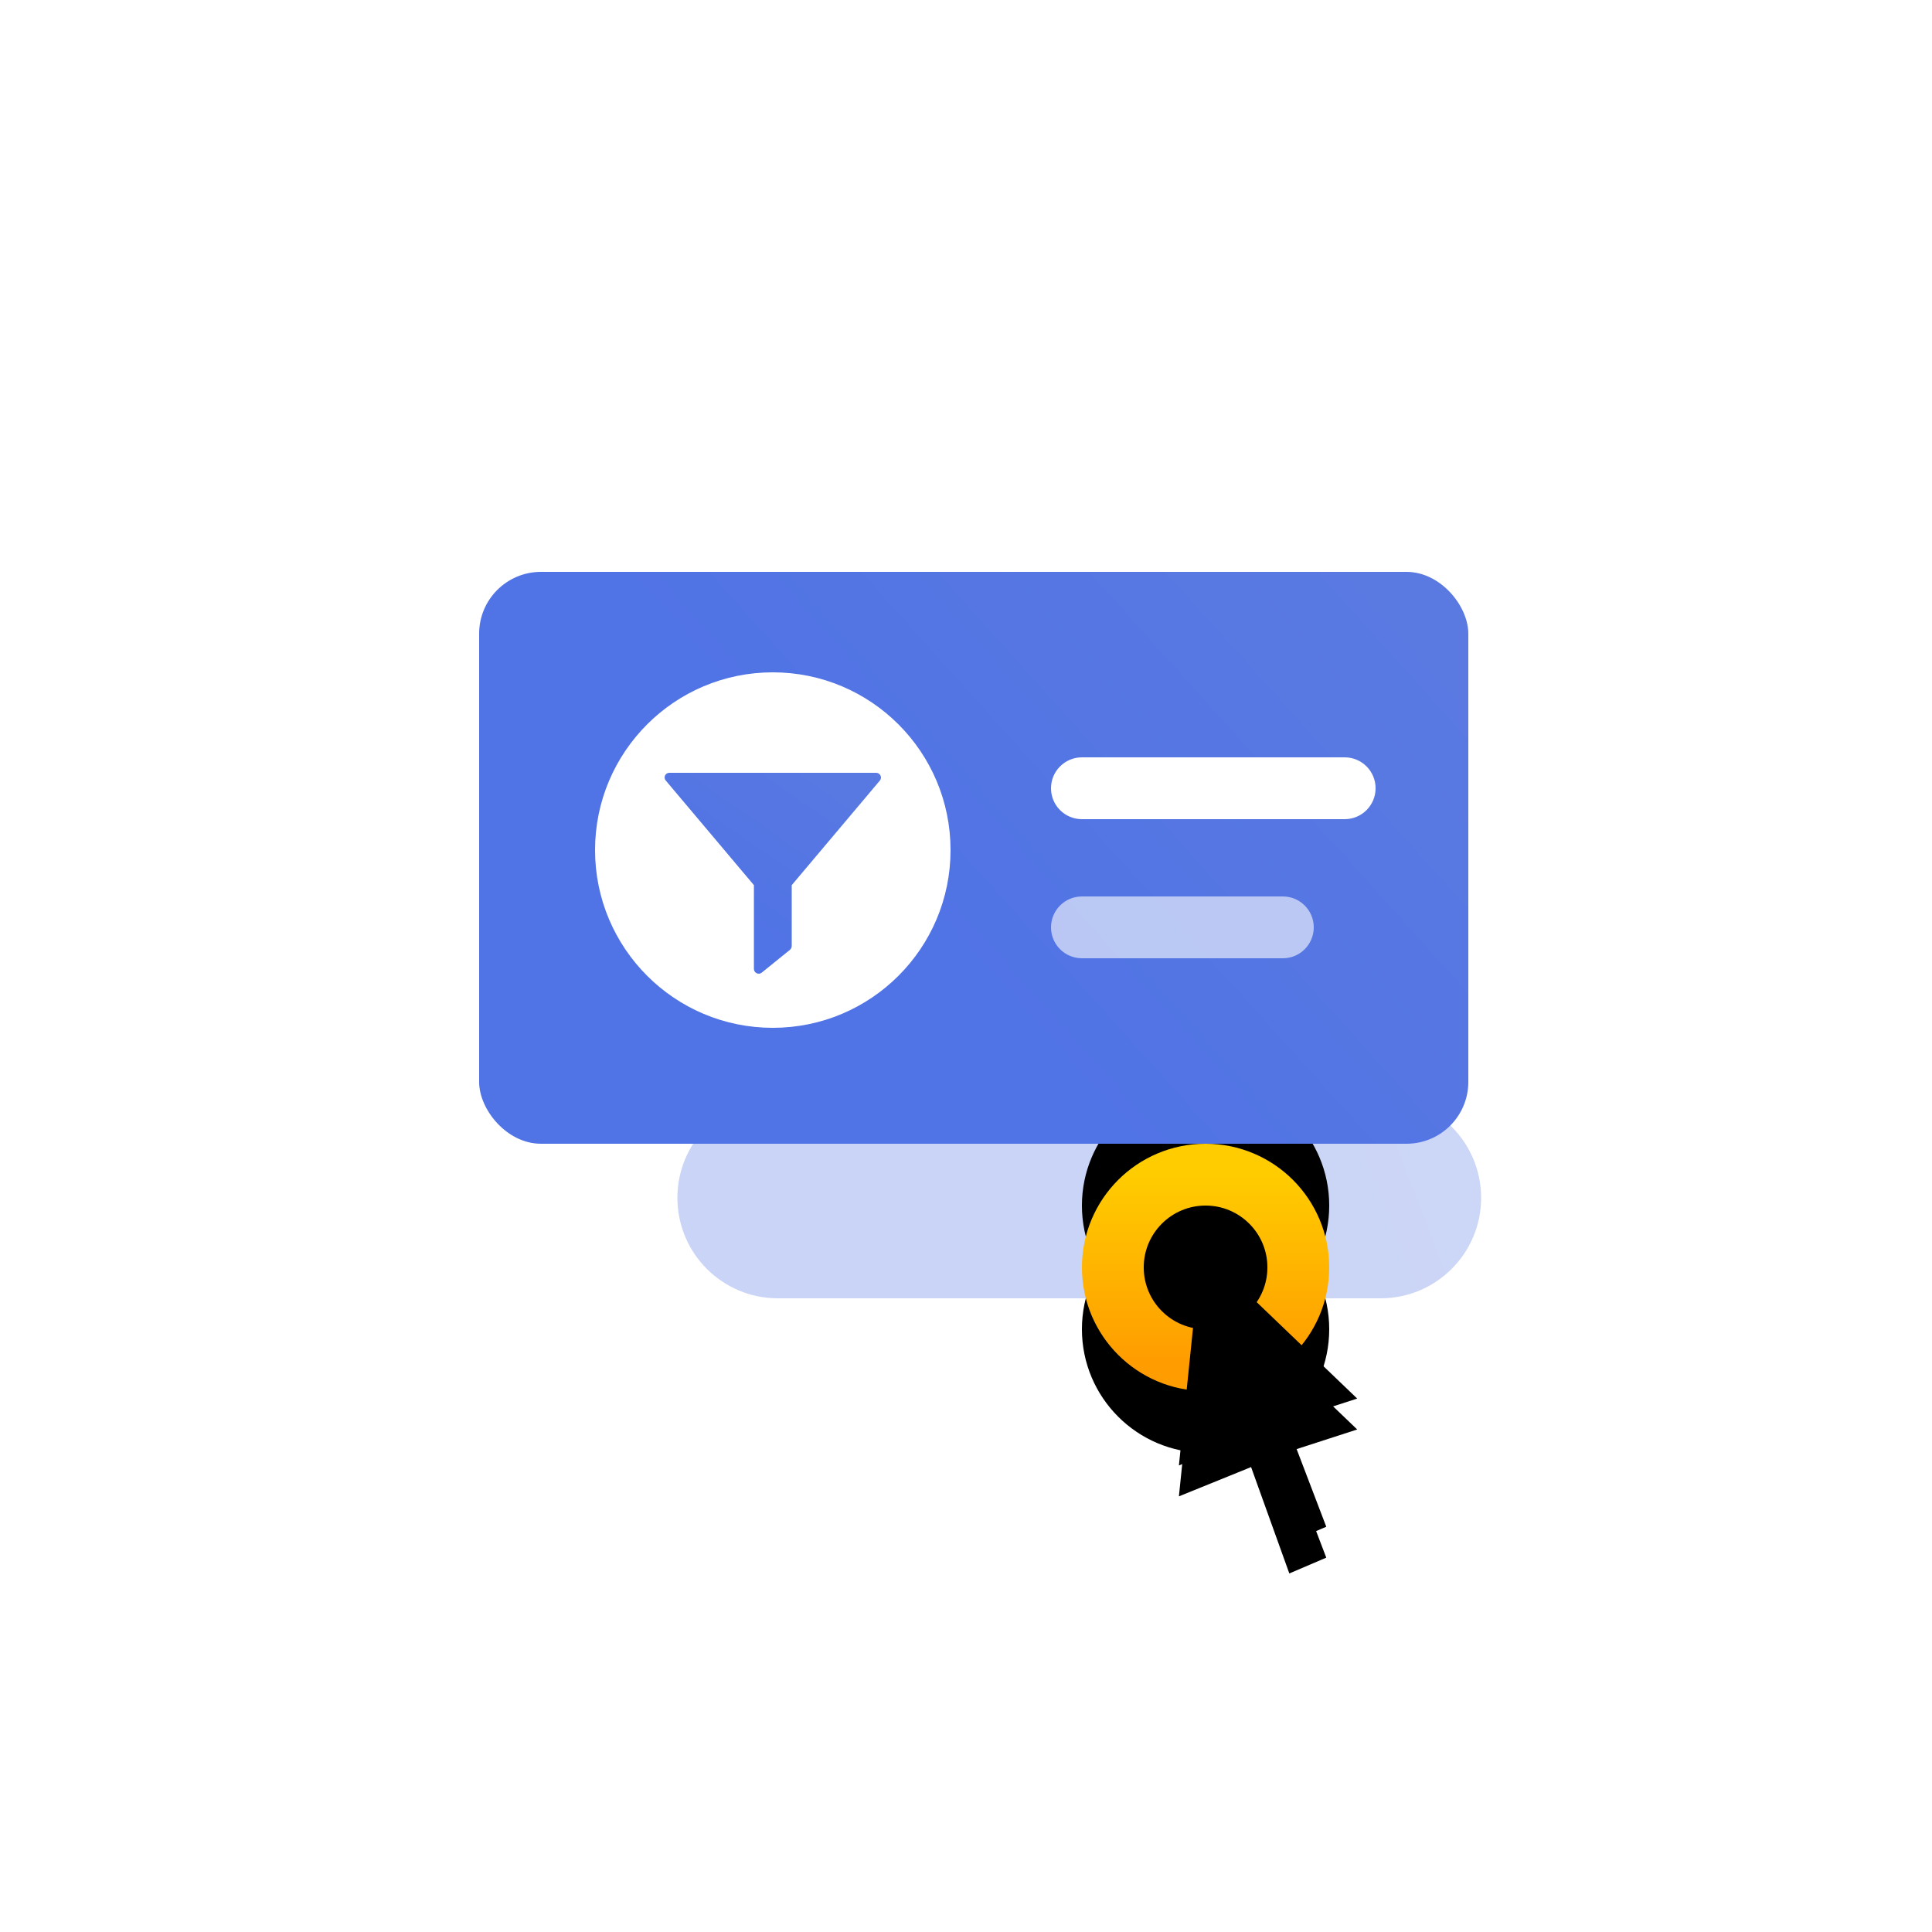 <?xml version="1.0" encoding="UTF-8"?>
<svg width="125px" height="125px" viewBox="0 0 125 125" version="1.1" xmlns="http://www.w3.org/2000/svg" xmlns:xlink="http://www.w3.org/1999/xlink">
    <title>FilterPanel 过滤器面板</title>
    <defs>
        <linearGradient x1="44.099%" y1="52.302%" x2="128.793%" y2="44.136%" id="linearGradient-1">
            <stop stop-color="#5073E5" offset="0%"></stop>
            <stop stop-color="#5E7CE0" offset="100%"></stop>
        </linearGradient>
        <linearGradient x1="50%" y1="0%" x2="50%" y2="100%" id="linearGradient-2">
            <stop stop-color="#FFCC00" offset="0%"></stop>
            <stop stop-color="#FF9D00" offset="100%"></stop>
        </linearGradient>
        <circle id="path-3" cx="8" cy="8" r="8"></circle>
        <filter x="-43.8%" y="-31.2%" width="187.5%" height="187.5%" filterUnits="objectBoundingBox" id="filter-4">
            <feOffset dx="0" dy="2" in="SourceAlpha" result="shadowOffsetOuter1"></feOffset>
            <feMorphology radius="4" operator="erode" in="SourceAlpha" result="shadowInner"></feMorphology>
            <feOffset dx="0" dy="2" in="shadowInner" result="shadowInner"></feOffset>
            <feComposite in="shadowOffsetOuter1" in2="shadowInner" operator="out" result="shadowOffsetOuter1"></feComposite>
            <feGaussianBlur stdDeviation="2" in="shadowOffsetOuter1" result="shadowBlurOuter1"></feGaussianBlur>
            <feColorMatrix values="0 0 0 0 0.662   0 0 0 0 0.325   0 0 0 0 0.005  0 0 0 0.5 0" type="matrix" in="shadowBlurOuter1"></feColorMatrix>
        </filter>
        <filter x="-46.9%" y="-34.4%" width="193.8%" height="193.8%" filterUnits="objectBoundingBox" id="filter-5">
            <feGaussianBlur stdDeviation="1.5" in="SourceAlpha" result="shadowBlurInner1"></feGaussianBlur>
            <feOffset dx="0" dy="-4" in="shadowBlurInner1" result="shadowOffsetInner1"></feOffset>
            <feComposite in="shadowOffsetInner1" in2="SourceAlpha" operator="arithmetic" k2="-1" k3="1" result="shadowInnerInner1"></feComposite>
            <feColorMatrix values="0 0 0 0 0.842   0 0 0 0 0.342   0 0 0 0 0  0 0 0 0.5 0" type="matrix" in="shadowInnerInner1"></feColorMatrix>
        </filter>
        <polygon id="path-6" points="7.713 6.802 6.275 20.814 10.945 18.92 13.419 25.802 15.81 24.78 13.212 17.976 17.811 16.487"></polygon>
        <filter x="-47.7%" y="-18.4%" width="195.4%" height="157.9%" filterUnits="objectBoundingBox" id="filter-7">
            <feOffset dx="0" dy="2" in="SourceAlpha" result="shadowOffsetOuter1"></feOffset>
            <feGaussianBlur stdDeviation="1.5" in="shadowOffsetOuter1" result="shadowBlurOuter1"></feGaussianBlur>
            <feColorMatrix values="0 0 0 0 0   0 0 0 0 0   0 0 0 0 0  0 0 0 0.5 0" type="matrix" in="shadowBlurOuter1"></feColorMatrix>
        </filter>
        <linearGradient x1="44.099%" y1="62.313%" x2="128.793%" y2="18.641%" id="linearGradient-8">
            <stop stop-color="#5073E5" offset="0%"></stop>
            <stop stop-color="#5E7CE0" offset="100%"></stop>
        </linearGradient>
        <linearGradient x1="44.099%" y1="81.764%" x2="128.793%" y2="-30.9%" id="linearGradient-9">
            <stop stop-color="#5073E5" offset="0%"></stop>
            <stop stop-color="#5E7CE0" offset="100%"></stop>
        </linearGradient>
    </defs>
    <g id="组件总览" stroke="none" stroke-width="1" fill="none" fill-rule="evenodd">
        <g id="-TinyUI-Vue-组件总览2" transform="translate(-1478, -1434)">
            <g id="编组-17备份-4" transform="translate(1380, 1401)">
                <g id="FilterPanel-过滤器面板" transform="translate(98, 33)">
                    <g id="编组"></g>
                    <path d="M50.328,71 L89.328,71 C92.917,71 95.828,73.91 95.828,77.5 C95.828,81.09 92.917,84 89.328,84 L50.328,84 C46.738,84 43.828,81.09 43.828,77.5 C43.828,73.91 46.738,71 50.328,71 Z" id="路径" fill="url(#linearGradient-1)" opacity="0.304"></path>
                    <g id="编组-23" transform="translate(70, 74)">
                        <g id="椭圆形">
                            <use fill="black" fill-opacity="1" filter="url(#filter-4)" xlink:href="#path-3"></use>
                            <use fill="black" fill-opacity="1" filter="url(#filter-5)" xlink:href="#path-3"></use>
                            <circle stroke="url(#linearGradient-2)" stroke-width="4" stroke-linejoin="square" cx="8" cy="8" r="6"></circle>
                        </g>
                        <g id="路径-2">
                            <use fill="black" fill-opacity="1" filter="url(#filter-7)" xlink:href="#path-6"></use>
                            <use fill="#000000" fill-rule="evenodd" xlink:href="#path-6"></use>
                        </g>
                    </g>
                    <rect id="矩形" fill="url(#linearGradient-8)" x="31" y="37" width="64" height="37" rx="4"></rect>
                    <path d="M70,49 L87,49 C88.105,49 89,49.895 89,51 C89,52.105 88.105,53 87,53 L70,53 C68.895,53 68,52.105 68,51 C68,49.895 68.895,49 70,49 Z" id="矩形" fill="#FFFFFF"></path>
                    <path d="M70,58 L83,58 C84.105,58 85,58.895 85,60 C85,61.105 84.105,62 83,62 L70,62 C68.895,62 68,61.105 68,60 C68,58.895 68.895,58 70,58 Z" id="矩形" fill="#FFFFFF" opacity="0.6"></path>
                    <g id="编组-3" transform="translate(39, 44)">
                        <circle id="椭圆形" stroke="#FFFFFF" fill="#FFFFFF" fill-rule="nonzero" cx="11" cy="11" r="11"></circle>
                        <path d="M17.929,6.5 L12.225,13.268 L12.225,17.204 C12.225,17.295 12.179,17.386 12.118,17.446 L10.283,18.93 C10.084,19.097 9.778,18.945 9.778,18.688 L9.778,13.268 L4.074,6.5 C3.906,6.303 4.043,6 4.303,6 L17.685,6 C17.945,6 18.098,6.303 17.929,6.5 Z" id="路径" fill="url(#linearGradient-9)"></path>
                    </g>
                </g>
            </g>
        </g>
    </g>
</svg>